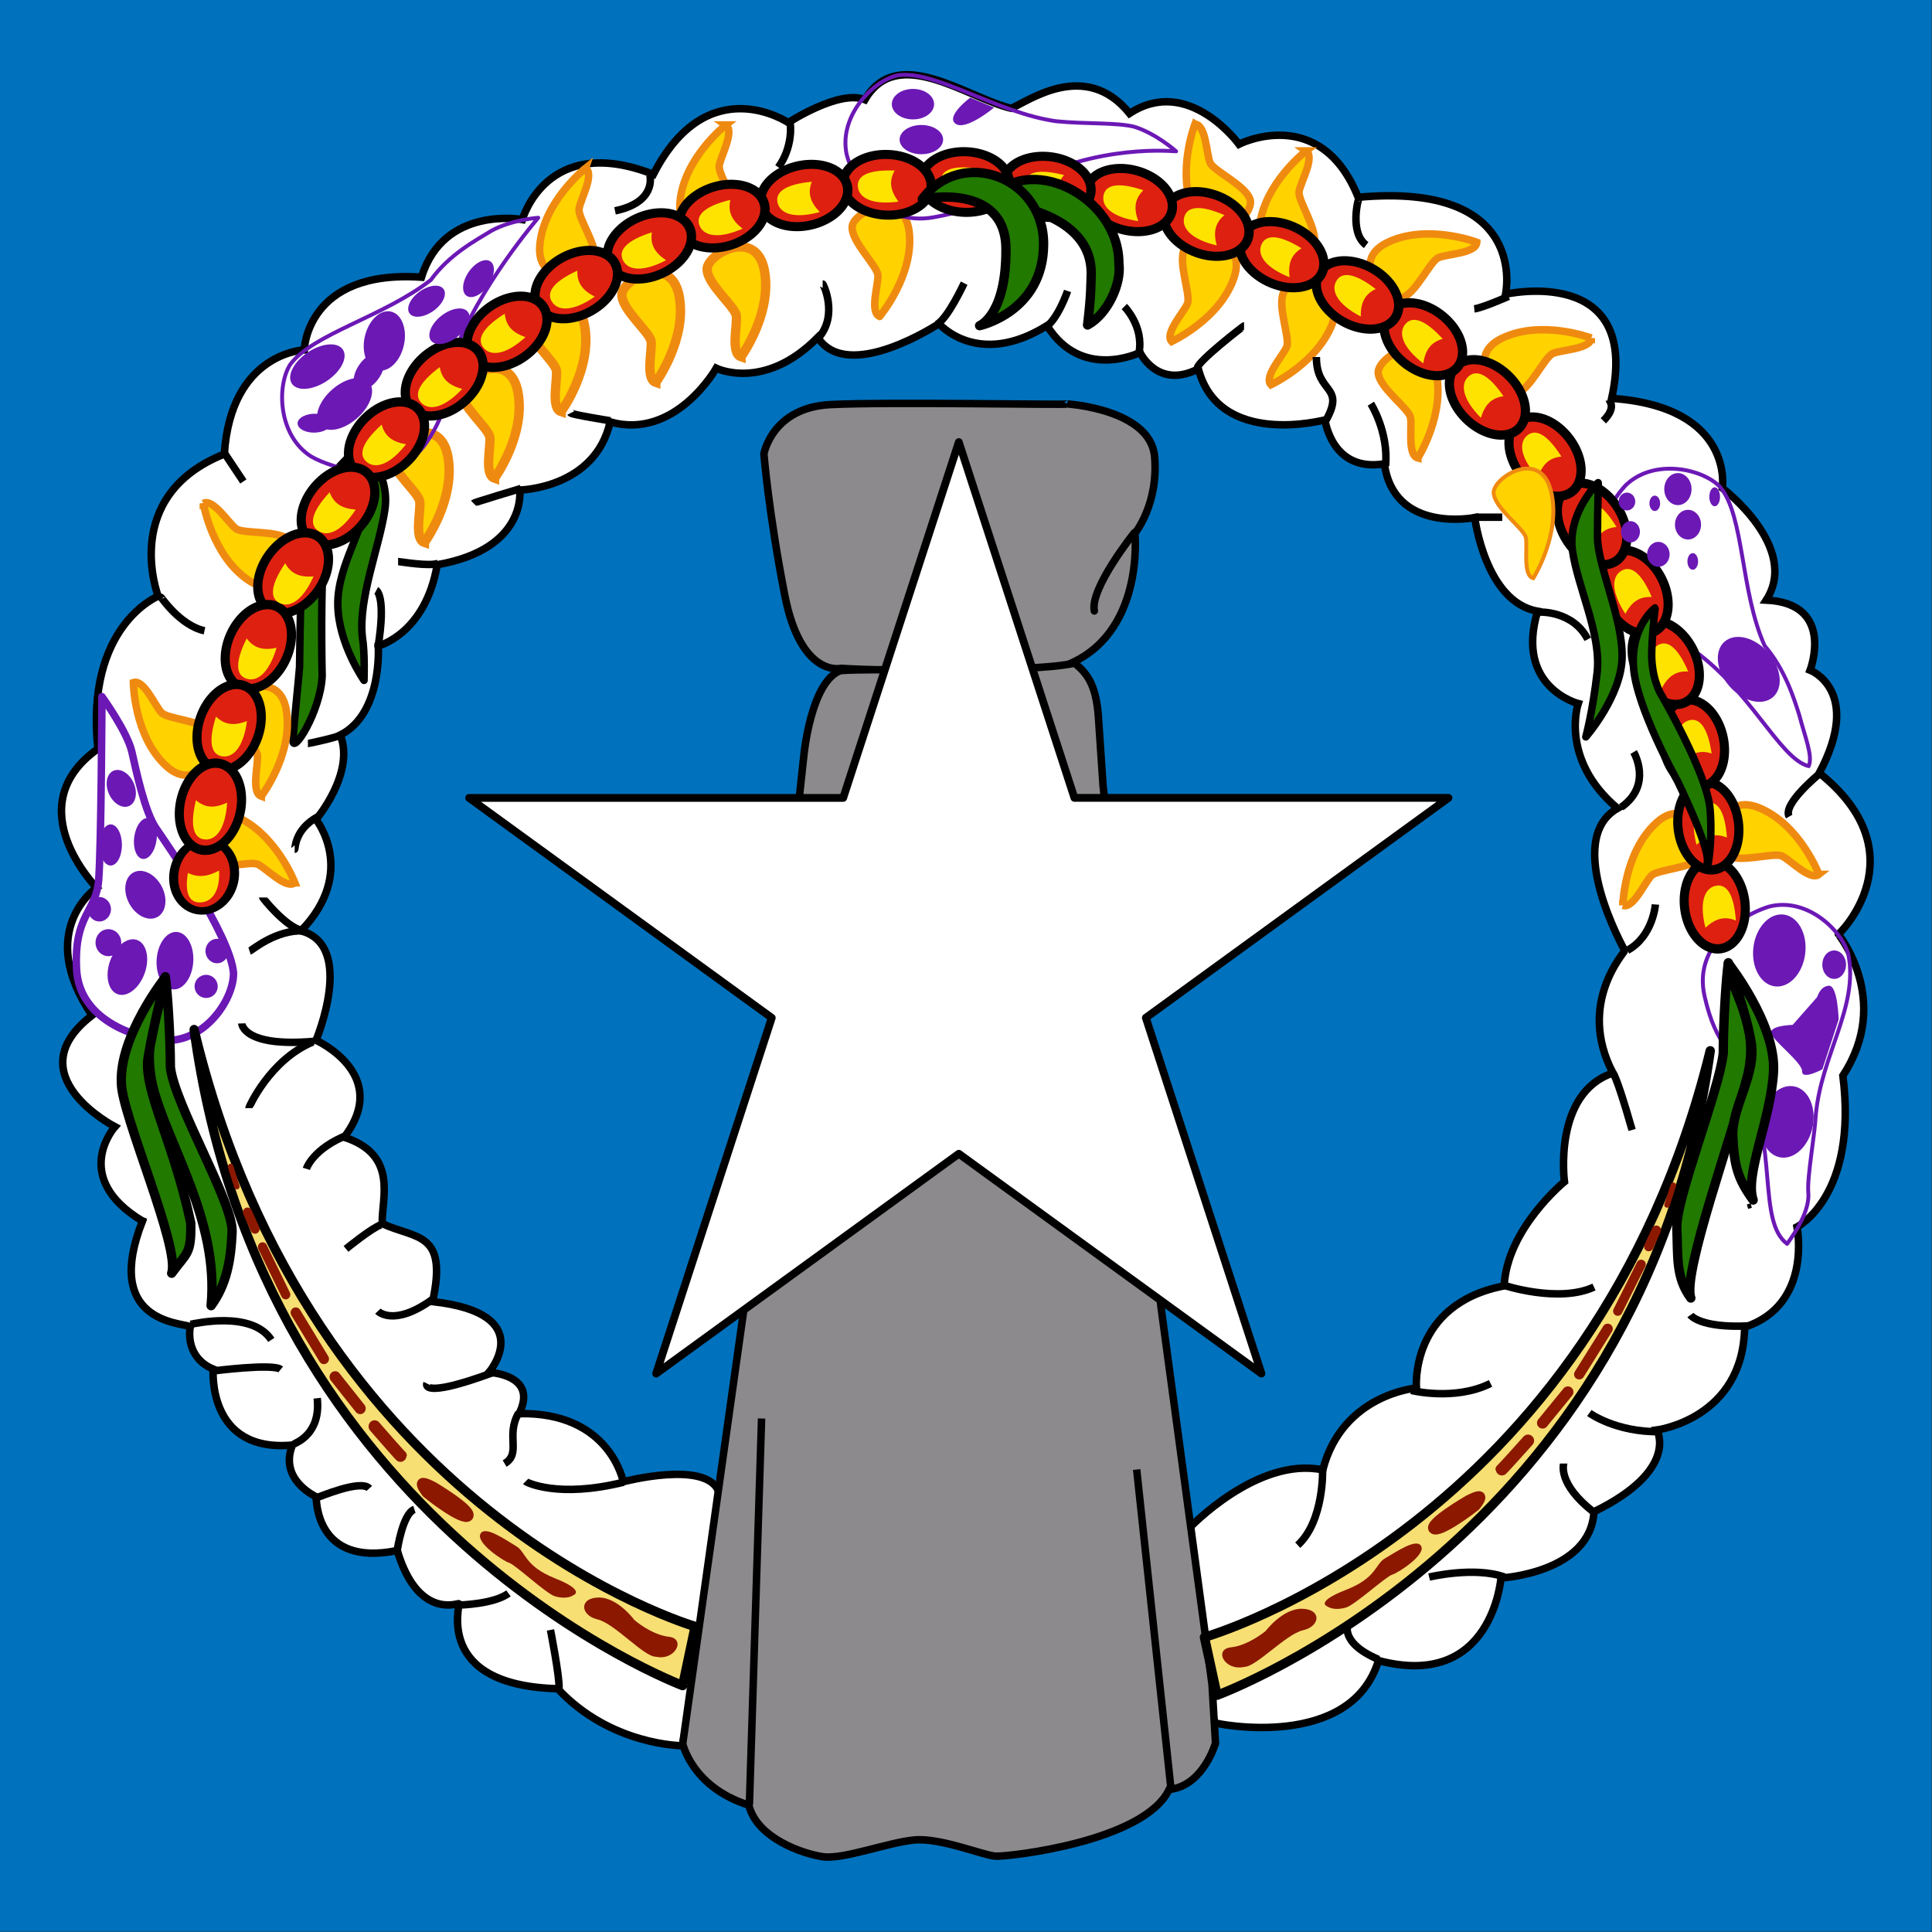<svg xmlns="http://www.w3.org/2000/svg" viewBox="0 0 512 512" xmlns:xlink="http://www.w3.org/1999/xlink"><rect x="0" y="0" width="512" height="512" fill="#333333" stroke="none"/><defs><path id="0" d="m232.84 119.03c.002-2.109-.794-4.058-2.087-5.114-1.293-1.055-2.887-1.055-4.18 0s-2.089 3-2.087 5.114c-.002 2.109.794 4.058 2.087 5.114 1.293 1.055 2.887 1.055 4.18 0s2.089-3 2.087-5.114"/><clipPath id="1"><path d="m248.03 0h496.06v496.06h-496.06z"/></clipPath></defs><g clip-path="url(#1)" transform="matrix(1.032 0 0 1.032-256 0)"><path fill="#0071bc" fill-rule="evenodd" d="m0 0h992.13v496.06h-992.13z"/><g><g fill-rule="evenodd"><g stroke="#000" stroke-width="1.92"><path fill="#fff" d="m553.43 392.43s17.493-18.502 34.31-14.97c5.05-19.511 24.05-21.02 24.05-21.02s-1.85-21.53 22.539-26.24c.673-14.634 15.475-26.744 15.475-26.744s-3.03-22.707 12.447-27.921c-9.419-17.998 3.196-31.12 3.03-31.454-.168-.336-15.979-28.426-1.85-36.5-14.97-12.615-10.09-26.912-10.09-26.912s-16.316-4.205-10.429-23.717c-13.456-2.355-16.15-24.05-16.15-24.05s-20.689 4.205-23.21-13.793c-13.624 2.187-15.14-11.269-15.306-11.269-.168 0-27.08 7.233-32.463-13.12-10.428 5.383-14.97-4.205-14.97-4.205s-14.97 7.401-23.885-6.896c-17.829 11.1-27.753-.505-27.753-.505s-23.38 15.475-31.12 3.532c-13.793 13.961-26.07 7.906-26.07 7.906s-10.429 18.502-27.25 13.792c-3.869 17.16-23.21 17.493-23.21 17.493s2.02 15.14-21.19 19.18c-3.03 17.829-15.14 20.857-15.14 20.857s1.177 17.325-9.756 22.875c3.869 9.756-6.224 21.698-6.224 21.698s10.765 13.456-3.869 28.594c14.13 3.7 3.869 28.09 3.869 28.09s19.511 8.747 7.233 24.894c13.961 4.541 9.587 15.643 9.756 22.2 8.915 4.04 16.82 2.02 12.952 20.02 27.417 3.03 14.465 18.17 14.465 18.17s12.783.505 7.737 10.597c23.38-.505 26.744 17.493 26.744 17.493s21.698-5.719 24.558 2.691c2.859 8.41-9.419 65.09-9.419 65.09s-18.334 0-31.958-14.633c-31.958-.841-24.894-21.866-25.399-21.866-.505 0-10.597 3.869-15.811-13.624-21.362 4.373-20.689-13.624-20.857-13.792-.168-.168-9.587-4.373-6.06-13.288-22.03 2.02-20.352-19.511-20.352-19.511-4.822-1.962-6.616-6.448-5.887-10.933-2.859-1.01-22.371-1.346-12.279-27.08-18.67-11.27-7.06-24.22-7.06-24.22s-25.735-13.288-5.887-28.594c-14.802-21.866 1.177-32.799 1.177-32.799s-20.521-20.857.336-35.659c-3.364-31.622 15.475-39.19 15.475-39.19s-9.924-25.735 16.988-36.5c1.682-26.07 20.521-26.744 20.521-26.744s.505-20.689 30.11-18.67c5.719-18.502 25.903-14.802 25.903-14.802s6.224-22.371 33.64-11.606c13.961-27.25 34.65-13.288 34.65-13.288s13.12-8.578 19.68-5.887c8.33-14.315 26.06-.555 37.529 2.215 4.156-1.616 18.987-12.812 30.425 1.317 15.14-9.924 28.09 7.905 28.09 7.905s20.857-10.596 30.613 13.624c44.24-4.04 37.845 24.894 37.845 24.894s34.818-7.906 27.25 26.744c31.622 2.187 28.426 23.04 28.426 23.04s20.02 15.14 11.269 28.762c17.829.841 11.269 17.998 11.269 17.998s13.624 5.214 2.355 26.408c26.07 20.857 5.05 41.546 4.878 41.38-.168-.168 13.961 16.82 1.177 36.33 3.869 30.949-11.774 38.855-11.774 38.855s4.04 20.02-13.456 25.735c-.336 23.548-22.539 26.408-22.539 26.408s5.887 10.229-16.15 20.994c-.869 15.757-23.885 17.02-23.885 17.02s-2.187 28.931-31.454 21.19c-7.103 23.21-41.38 16.316-42.05 15.979-.673-.337-6.56-49.788-6.56-49.956z"/><g fill="#217900" stroke-linejoin="round"><path d="m340.86 114.83c.086 0 7.418 6.359 6.05 15.944-1.369 9.584-6.904 22.908-5.792 32.834.68 3.979.423 11.11.423 11.11s-6.647-9.445-6.733-19.543 7.198-19.686 7.198-27.13-1.316-13.385-1.144-13.214z"/><path d="m337.22 117.69s-9.622 9.185-10.861 18.11c-.915 4.601-1.27 26.04-1.378 35.556-.216 2.919-1.426 14.444-1.683 18.637-.257 4.193 7.078-7.158 7.497-16.4-.229-9.567-.23-29.717.743-32.745.865-3.893.677-8.194 2.01-12.1 1.771-5.418 3.753-10.976 3.667-11.06z"/></g></g><g fill="#ffd200" stroke="#ef8a10" transform="matrix(1.92 0 0 1.92 249.65 5.172)"><path d="m155.88 42.98s6.499-2.998 8.356-8.581-5.624-5.637-6.613-3.862c-.988 1.775.843 6.193.371 7.361-.472 1.168-3.116 3.988-2.115 5.082z"/><g stroke-width="1.25"><path d="m98.28 45.02s4.219-5.781 3.125-11.563c-1.094-5.781-7.656-2.188-7.656-.156 0 2.031 3.75 5 3.906 6.25.156 1.25-.781 5 .625 5.469z"/><path d="m86.88 48.45s4.219-5.781 3.125-11.563c-1.094-5.781-7.656-2.188-7.656-.156 0 2.031 3.75 5 3.906 6.25.156 1.25-.781 5 .625 5.469z"/><path d="m74.22 52.36s4.219-5.781 3.125-11.563c-1.094-5.781-7.656-2.188-7.656-.156 0 2.031 3.75 5 3.906 6.25.156 1.25-.781 5 .625 5.469z"/><path d="m65.31 61.27s4.219-5.781 3.125-11.563c-1.094-5.781-7.656-2.188-7.656-.156 0 2.031 3.75 5 3.906 6.25.156 1.25-.781 5 .625 5.469z"/><path d="m55.938 69.861s4.219-5.781 3.125-11.563c-1.094-5.781-7.656-2.188-7.656-.156 0 2.031 3.75 5 3.906 6.25.156 1.25-.781 5 .625 5.469z"/></g><path d="m77.49 19.798s-5.618 4.434-6.119 10.296c-.501 5.862 6.786 4.166 7.332 2.21.546-1.956-2.267-5.824-2.082-7.07.186-1.246 2.097-4.606.869-5.435z"/><path d="m96.24 14.02s-5.618 4.434-6.119 10.296c-.501 5.862 6.786 4.166 7.332 2.209.546-1.956-2.267-5.824-2.082-7.07.186-1.246 2.097-4.606.869-5.435z"/><path d="m26.37 64.63s1.187 7.06 6.086 10.316c4.9 3.258 6.915-3.947 5.462-5.367s-6.197-.812-7.2-1.574c-1-.762-3.03-4.053-4.348-3.375z"/><path d="m17.01 88.6s.058 7.157 4.382 11.147c4.324 3.99 7.452-2.807 6.241-4.438s-5.991-1.78-6.862-2.691c-.87-.911-2.353-4.481-3.761-4.02z"/><path d="m38.61 115.37s-2.554-6.686-8-8.914c-5.445-2.228-6 5.233-4.298 6.338 1.704 1.105 6.236-.425 7.369.124 1.134.549 3.77 3.376 4.928 2.452z"/><path d="m34.12 103.8s4.331-5.698 3.35-11.5c-.981-5.801-7.612-2.336-7.652-.305-.04 2.031 3.652 5.072 3.784 6.325.132 1.253-.878 4.984.518 5.48z"/><path d="m169.16 48.761s6.499-2.998 8.356-8.581-5.624-5.637-6.613-3.862c-.988 1.775.843 6.193.371 7.361-.472 1.168-3.116 3.988-2.115 5.082z"/><path d="m188.81 58.56s3.823-6.05 2.345-11.746c-1.478-5.695-7.785-1.671-7.65.356.136 2.027 4.076 4.738 4.316 5.975.239 1.237-.445 5.04.989 5.415z"/><path d="m242.45 114.25s-2.564-6.682-8.01-8.903c-5.449-2.221-5.995 5.241-4.289 6.344 1.706 1.103 6.235-.434 7.37.114 1.135.548 3.774 3.371 4.931 2.445z"/><path d="m216.22 118.4s.149-7.155 4.523-11.09c4.374-3.935 7.416 2.9 6.184 4.516-1.231 1.616-6.01 1.704-6.895 2.603-.882.9-2.409 4.451-3.812 3.971z"/><path d="m212 42.52s-6.69-2.541-11.977.041c-5.287 2.583-.087 7.962 1.872 7.425 1.959-.537 3.832-4.938 4.996-5.419 1.164-.481 5.03-.567 5.109-2.048z"/><path d="m196.69 29.707s-6.69-2.541-11.977.041c-5.287 2.582-.087 7.962 1.872 7.426 1.959-.537 3.832-4.938 4.996-5.419 1.164-.481 5.03-.567 5.109-2.048z"/><path d="m173.86 17.489s-5.672 4.364-6.245 10.22c-.573 5.856 6.734 4.249 7.304 2.299.57-1.95-2.196-5.852-1.995-7.095.201-1.244 2.154-4.58.935-5.424z"/><path d="m158.99 13.912s-2.587 6.673-.04 11.977c2.547 5.304 7.961.141 7.438-1.822-.523-1.963-4.912-3.865-5.385-5.03-.473-1.168-.533-5.03-2.01-5.123z"/><path d="m116.82 39.627s4.626-5.46 3.954-11.306c-.672-5.846-7.478-2.737-7.625-.71-.147 2.026 3.378 5.258 3.443 6.517.065 1.258-1.141 4.93.227 5.5z"/></g><path fill="#8c8a8c" stroke="#000" stroke-width="1.92" d="m522.23 103.74s21.288 1.34 22.33 13.547-5.062 19.651-5.062 19.651 2.68 26.35-18.16 34.09c-22.33 2.68-57.31.595-57.31.595s-10.272 2.531-14.44-18.757c-4.168-21.288-5.359-36.32-5.359-36.32s2.084-11.91 17.12-12.654c15.04-.744 60.738.149 60.887-.149z"/></g><g stroke="#000"><g stroke-width="1.92"><path fill="none" stroke-linecap="round" d="m539.35 136.79s-11.463 14.291-10.272 20.1"/><path fill="#8c8a8c" fill-rule="evenodd" d="m524.02 170.28c2.829 2.382 5.508 5.061 6.104 13.845.596 8.783 1.191 17.567 1.191 17.567l14.887 133.98 13.1 96.91.893 15.04s-3.126 11.02-11.909 11.909c-6.401 13.398-41.09 17.269-44.512 17.12-3.126-.149-14.14-4.764-20.842-4.168-6.699.595-18.311 5.061-23.521 4.317-5.21-.744-16.971-4.764-19.06-13.249-14.589-4.615-16.971-15.78-16.971-15.78l15.78-112.1 15.333-141.72s1.786-18.906 9.379-21.735c7.89-.744 48.68.744 60.14-1.935z"/></g><g fill="none"><g stroke-width="1.92"><path d="m443.63 364.26l-3.126 99.15"/><path d="m539.95 377.36l8.783 81.73"/></g><path d="m285.28 312.74l-.327 1.144"/><path d="m697.12 309.15l.327 1.144"/></g></g><g fill="none"><g stroke="#6b18b5" stroke-linejoin="round"><path stroke-width="1.92" d="m274.24 178.89s6.522 9.03 7.693 14.215c1.171 5.184 3.345 15.386 6.188 19.566 2.843 4.181 19.06 27.427 19.901 37.13.167 6.355-6.689 17.225-16.891 17.392-6.355-.167-22.744-4.348-23.413-18.396-.669-14.05 5.02-14.382 5.686-22.911.669-8.529.836-46.826.836-46.993z"/><path d="m386.28 55.917s-6.753.481-11.951 3.3c-4.03 2.484-10.851 6.06-15.619 12.668-12.13 9.454-30.371 13.865-36.12 21.719-3.444 5.343-3.233 18.19 5.397 23.636 5.517 3.159 21.693 8.101 29.562-3.555 7.87-11.656 3.185-14.896 7.04-22.531 6.368-17.502 21.605-35.09 21.692-35.24z"/><path d="m550.08 38.857s-5.04-4.516-10.684-6.29c-4.586-1.166-12.224-.659-20.13-1.434-15.227-2.136-30.926-13.148-40.57-11.818-6.234 1.242-15.319 10.334-13.226 20.319 1.568 6.161 8.458 18.62 22.306 16.17 13.848-2.455 13.728-5.475 21.898-8.01 19.926-11.173 40.24-8.891 40.4-8.928z"/><path d="m712.52 196.74c1.137-2.598-.957-7.482-2.444-13.206-1.444-4.507-3.599-11.501-8.871-17.718-6.265-14.04-5.191-33.3-11.433-40.771-4.36-4.627-16.885-7.507-24.24-.437-4.391 4.597-13.07 19.11-3.649 29.551 9.425 10.438 13.532 6.506 20.02 12.09 15.461 10.385 23.03 28.589 30.62 30.494z"/><path d="m706.98 319.41c2.111-2.923 5.892-8.557 5.442-13.249-.356-3.716 1.703-14.982 1.928-19.897 1.397-15.313 10.982-27.742 8.376-41.05-1.542-6.167-10.575-14.964-20.447-12.391-6.078 1.864-19.61 9.31-16.489 23.02 3.121 13.713 7.552 13.486 10.482 21.523 8.413 16.616 3.03 36.35 10.708 42.04z"/></g><g stroke="#000" stroke-width="1.92"><path d="m594.29 416.76s-2.596 4.992 7.787 9.385"/><path d="m615.06 404.98s11.581-2.795 19.368 0"/><path d="m649.6 375.82c0 .2-1.597 5.192 7.588 12.38"/><path d="m656.19 362.85s6.789 4.992 18.17 4.792"/><path d="m587.7 377.42s.399 13.178-6.389 19.368"/><path d="m610.46 357.05s11.182 2.795 20.367-1.797"/><path d="m682.15 337.69s2.396 3.394 14.776 2.796"/><path d="m633.83 329.9c.399.2 14.576 4.792 23.562.599"/><path d="m662.18 275.59s.599-.799 4.992 14.576"/><path d="m673.16 232.26s-.599 8.186-7.188 11.781"/><path d="m715.29 198.71s-9.584 7.787-7.787 10.982"/><path d="m667.57 193.12s4.992 8.386-3.195 14.177"/><path d="m643.41 157.18s8.586-.399 12.38 6.988"/><path d="m627.24 132.82h6.589"/><path d="m661.38 102.87c0 .2 1.797 1.797-1.597 5.192"/><path d="m600.08 103.67s4.593 7.188 3.794 15.974"/><path d="m626.64 79.31c1.997-.2 8.786-3.195 8.786-3.195"/><path d="m597.09 50.754c-.2 0-2.596 8.985 1.797 12.18"/><path d="m586.1 91.69c0 9.584 7.588 7.188 2.396 16.373"/><path d="m567.53 83.7c-.2 0-11.98 9.185-11.98 10.782"/><path d="m536.78 78.71s4.992 4.992 3.794 11.781"/><path d="m522.21 74.72s-2.596 7.588-5.99 9.584"/><path d="m495.65 72.72c-.2.399-4.193 8.985-6.989 10.583"/><path d="m459.31 72.918c.2 0 3.993 7.987-.998 13.778"/><path d="m450.92 31.585c.2.2.799 6.19-2.995 11.381"/><path d="m414.98 45.16c0 .2 1.597 6.789-8.985 8.985"/><path d="m394.62 106.06c.2.399 10.183 1.997 10.183 1.997"/><path d="m369.66 129.23c.2-.2 12.18-3.794 12.18-3.794"/><path d="m350.29 144.2c.399 0 8.386 1.398 10.383.399"/><path d="m344.7 151.59s2.596 1.398.399 14.776"/><path d="m305.76 116.45l4.792 7.188"/><path d="m289.39 153.39c0-.2 4.792 7.188 11.182 8.586"/><path d="m327.13 190.93c.2 0 7.787-1.598 8.985-2.396"/><path d="m323.73 218.08c.2 0-.2-4.992 5.99-8.386"/><path d="m315.54 230.46c0 .2 5.791 7.388 9.784 8.386"/><path d="m312.15 244.24c.599-.2 6.789-5.591 13.977-5.192"/><path d="m310.15 262.81s.2 6.19 18.57 4.593"/><path d="m311.95 284.57c0-.2 5.391-12.38 16.373-16.972"/><path d="m326.73 300.15s1.597-5.192 10.782-8.786"/><path d="m336.91 320.71s6.589-5.391 8.985-6.19"/><path d="m345.1 336.69s3.993 4.193 13.977-2.995"/><path d="m296.97 340.08c1.198-.2 15.774-3.594 20.766 3.994"/><path d="m302.77 352.06s15.375-1.997 17.372-.399"/><path d="m357.68 355.26s-1.997 4.193 16.972-2.795"/><path d="m381.24 362.85c-3.394 5.79.799 10.383-3.594 12.979"/><path d="m323.53 370.83c.599-.399 6.989-2.596 5.99-11.781"/><path d="m329.32 384.61c.799-.2 11.381-4.792 13.578-2.396"/><path d="m350.09 397.99s1.398-9.385 4.393-10.383"/><path d="m366.06 412.16s8.786-.2 12.58-2.995"/><path d="m383.03 380.42c.2.2 8.187 4.393 25.16.2"/><path d="m389.42 418.55s2.396 12.18 2.196 14.976"/></g></g><g fill-rule="evenodd"><g fill="#de2010" stroke="#000" stroke-width="1.25" transform="matrix(1.92 0 0 1.92 249.65 3.738)"><use transform="matrix(.963-.12.124.992-6.447 28.447)" xlink:href="#0"/><use transform="matrix(.963-.12.124.992-7.308 17.88)" xlink:href="#0"/><use transform="matrix(.949-.205.211.978-16.448 27.945)" xlink:href="#0"/><use transform="matrix(.865-.44.453.892-29.753 81.13)" xlink:href="#0"/><use transform="matrix(.865-.44.453.892-33.93 71.67)" xlink:href="#0"/><use transform="matrix(.825-.511.527.85-39.27 83.8)" xlink:href="#0"/><use transform="matrix(.772-.589.607.795-42.963 99.18)" xlink:href="#0"/><use transform="matrix(.678-.694.715.699-42.03 126.69)" xlink:href="#0"/><use transform="matrix(.611-.754.777.63-42.664 140.85)" xlink:href="#0"/><use transform="matrix(.478-.845.87.492-32.12 172.16)" xlink:href="#0"/><use transform="matrix(.399-.885.912.411-29.19 185.56)" xlink:href="#0"/><use transform="matrix(.339-.91.937.349-28.529 194.55)" xlink:href="#0"/><use transform="matrix(.268-.933.961.276-25.473 205.3)" xlink:href="#0"/><use transform="matrix(.121-.963.992.125-6.53 228.37)" xlink:href="#0"/><use transform="matrix(.039-.97.999.04.437 239.44)" xlink:href="#0"/><use transform="matrix(.039-.97.999.04-10.01 239.81)" xlink:href="#0"/><use transform="matrix(-.216-.946.975-.223 40.07 267.06)" xlink:href="#0"/><use transform="matrix(-.294-.925.953-.302 49.52 274.42)" xlink:href="#0"/><use transform="matrix(-.402-.884.91-.414 69.63 282.36)" xlink:href="#0"/><use transform="matrix(-.476-.846.872-.49 81.3 287.89)" xlink:href="#0"/><use transform="matrix(-.565-.789.813-.582 99.41 292.12)" xlink:href="#0"/><use transform="matrix(-.629-.739.761-.649 111.83 295)" xlink:href="#0"/><use transform="matrix(-.681-.692.713-.701 121.72 298.53)" xlink:href="#0"/><use transform="matrix(-.736-.632.651-.759 135.19 300.6)" xlink:href="#0"/><use transform="matrix(-.8-.55.567-.824 153.82 298.54)" xlink:href="#0"/><use transform="matrix(-.882-.405.417-.909 185.77 285.35)" xlink:href="#0"/><use transform="matrix(-.915-.323.333-.943 199.41 281.42)" xlink:href="#0"/><use transform="matrix(-.966-.072.092-.798 236.41 226.61)" xlink:href="#0"/><use transform="matrix(-.946-.216.222-.975 217.21 271.39)" xlink:href="#0"/></g><g fill="#ffe300"><path d="m679.93 195.92c2.466-2.64 4.76-3.386 7.663-2.423-1.024-6.964-3.227-9.327-5.912-8.488-2.684.839-3.899 4.418-1.751 10.912"/><path d="m683.7 216.93c2.658-2.446 5-3.02 7.824-1.839-.496-7.02-2.515-9.543-5.255-8.91-2.74.634-4.221 4.112-2.569 10.748"/><path d="m674.78 176.73c1.715-3.179 3.744-4.484 6.796-4.29-2.759-6.476-5.49-8.201-7.874-6.708-2.383 1.493-2.649 5.264 1.077 10.999"/><path d="m665.43 157.61c1.715-3.179 3.744-4.484 6.796-4.29-2.759-6.476-5.49-8.201-7.874-6.708-2.383 1.493-2.649 5.264 1.077 10.999"/><path d="m643 122.57c1.181-3.414 2.975-5.03 6.02-5.327-3.764-5.948-6.737-7.212-8.849-5.356s-1.769 5.621 2.831 10.682"/><path d="m628.34 107.3c1.052-3.456 2.783-5.136 5.813-5.55-3.986-5.802-7-6.952-9.05-5.02-2.041 1.935-1.555 5.684 3.232 10.568"/><path d="m597.51 81.29c-.064-3.612 1.066-5.744 3.821-7.07-5.579-4.292-8.805-4.457-10.151-1.988-1.346 2.469.271 5.887 6.33 9.06"/><path d="m613.55 93.32c.563-3.568 2.044-5.472 4.987-6.302-4.751-5.193-7.9-5.915-9.653-3.715-1.753 2.199-.753 5.845 4.666 10.02"/><path d="m579.21 71.19c-.436-3.586.467-5.823 3.071-7.427-5.992-3.693-9.218-3.525-10.302-.93-1.084 2.595.877 5.827 7.231 8.357"/><path d="m560.51 63.03c-.945-3.487-.371-5.83 1.976-7.79-6.459-2.798-9.628-2.169-10.329.554-.701 2.724 1.702 5.642 8.352 7.236"/><path d="m540.36 56.784c-1.237-3.394-.863-5.778 1.31-7.93-6.672-2.241-9.777-1.346-10.245 1.426-.468 2.773 2.173 5.478 8.935 6.503"/><path d="m520.57 52.952c-1.479-3.296-1.279-5.7.733-8-6.817-1.753-9.849-.636-10.115 2.164-.267 2.8 2.564 5.306 9.382 5.84"/><path d="m499.61 51.35c-1.813-3.125-1.863-5.537-.101-8.04-6.962-1.036-9.861.389-9.836 3.201.025 2.812 3.1 5.01 9.937 4.836"/><path d="m458.57 54.44c-2.512-2.595-3.142-4.924-2.036-7.775-7.01.673-9.477 2.755-8.774 5.478.702 2.723 4.217 4.117 10.81 2.297"/><path d="m478.77 51.778c-2.138-2.912-2.447-5.304-.965-7.979-7.03-.282-9.762 1.447-9.435 4.24.327 2.793 3.621 4.649 10.399 3.739"/><path d="m438.75 58.719c-2.859-2.208-3.816-4.423-3.129-7.403-6.838 1.67-8.984 4.085-7.898 6.679 1.086 2.595 4.764 3.469 11.03.724"/><path d="m400.8 76.17c-3.226-1.624-4.588-3.616-4.48-6.672-6.395 2.94-8.04 5.719-6.483 8.06 1.559 2.341 5.337 2.5 10.964-1.387"/><path d="m419.1 66.82c-3.01-2-4.115-4.147-3.637-7.167-6.705 2.142-8.678 4.7-7.414 7.212 1.264 2.513 4.993 3.129 11.05-.045"/><path d="m366.76 99.87c-3.494-.916-5.241-2.581-5.772-5.592-5.642 4.209-6.674 7.27-4.661 9.234 2.01 1.964 5.74 1.333 10.434-3.641"/><path d="m383 86.58c-3.412-1.187-5.02-2.983-5.317-6.03-5.954 3.754-7.223 6.725-5.37 8.84 1.853 2.116 5.618 1.778 10.687-2.813"/><path d="m352.33 114.08c-3.563-.595-5.454-2.094-6.257-5.04-5.236 4.704-5.986 7.847-3.803 9.619 2.183 1.773 5.838.805 10.06-4.575"/><path d="m339.4 130.86c-3.602-.269-5.621-1.59-6.689-4.456-4.787 5.16-5.249 8.357-2.914 9.924 2.335 1.568 5.887.272 9.603-5.469"/><path d="m328.58 148.02c-3.601.286-5.798-.71-7.292-3.379-3.941 5.832-3.907 9.06-1.36 10.254 2.548 1.192 5.859-.632 8.652-6.875"/><path d="m319.08 166.35c-3.533.751-5.841.048-7.669-2.404-3.151 6.294-2.698 9.493-.018 10.343 2.681.851 5.727-1.387 7.687-7.94"/><path d="m311.48 185.16c-3.37 1.301-5.76.973-7.953-1.158-2.114 6.714-1.16 9.801 1.621 10.216 2.782.416 5.435-2.277 6.332-9.06"/><path d="m306.39 206.11c-3.275 1.524-5.682 1.356-8.01-.623-1.659 6.84-.501 9.856 2.302 10.08 2.803.228 5.271-2.636 5.711-9.461"/><path d="m304.32 223.56c-3.083 1.633-5.486 1.826-8.01.591-.917 5.575.551 7.778 3.353 7.579 2.802-.199 4.942-2.772 4.653-8.17"/><path d="m657.08 140.57c1.233-3.395 3.051-4.982 6.098-5.235-3.673-6-6.626-7.314-8.767-5.489-2.14 1.824-1.854 5.594 2.668 10.724"/><path d="m686 238.23c2.658-2.446 5-3.02 7.824-1.839-.496-7.02-2.515-9.543-5.255-8.91-2.74.634-4.221 4.112-2.569 10.748"/></g><g fill="#217900" stroke="#000" stroke-linejoin="round" stroke-width="1.92"><path d="m658.45 123.94c-.086 0-7.958 7.873-6.589 17.457 1.369 9.584 7.445 21.394 6.332 31.32-1.113 9.927-2.91 16.516-2.91 16.516s9.242-10.526 9.328-20.624c.086-10.1-6.333-23.362-6.333-30.807s.342-14.03.171-13.863z"/><path d="m673.08 156.11s-6.162 4.536-5.562 14.976c.599 10.44 11.381 29.609 11.381 29.609s7.873 16.17 7.616 20.367c-.257 4.193 1.455-4.02.685-13.264-.77-9.242-12.665-29.609-12.665-29.609s-2.567-4.193-2.311-11.125c.257-6.932.941-10.868.856-10.954z"/></g><g fill="#6b18b5"><path d="m487.93 26.748c0-2.161-2.43-3.913-5.428-3.913s-5.429 1.752-5.428 3.913c0 2.161 2.43 3.913 5.428 3.913s5.429-1.752 5.428-3.913"/><path d="m490.25 35.848c0-2.072-2.502-3.752-5.588-3.752-3.086 0-5.588 1.68-5.588 3.752s2.502 3.752 5.588 3.752c3.086 0 5.588-1.68 5.588-3.752"/><path d="m497.19 25.07s-6.386 4.79-3.752 6.705c2.634 1.916 9.898-4.151 9.898-4.151l-6.147-2.555"/><path d="m684.88 134.73c.002-1.362-.636-2.62-1.674-3.302-1.037-.681-2.316-.681-3.353 0-1.037.681-1.676 1.94-1.674 3.302-.002 1.362.636 2.62 1.674 3.302 1.037.681 2.316.681 3.353 0 1.037-.681 1.676-1.94 1.674-3.302"/><path d="m682.44 125.6c0-2.271-1.568-4.112-3.503-4.112s-3.503 1.841-3.503 4.112 1.568 4.112 3.503 4.112 3.503-1.841 3.503-4.112"/><path d="m684.12 144.17c0-1.178-.614-2.132-1.371-2.132-.757 0-1.371.954-1.371 2.132s.614 2.132 1.371 2.132c.757 0 1.371-.954 1.371-2.132"/><path d="m689.75 127.57c0-1.346-.614-2.437-1.371-2.437-.757 0-1.371 1.091-1.371 2.437s.614 2.437 1.371 2.437c.757 0 1.371-1.091 1.371-2.437"/><path d="m674.37 129.25c0-1.093-.614-1.98-1.371-1.98-.757 0-1.371.886-1.371 1.98 0 1.093.614 1.98 1.371 1.98.757 0 1.371-.886 1.371-1.98"/><path d="m676.81 142.35c0-1.767-1.295-3.199-2.893-3.199s-2.894 1.433-2.893 3.199c0 1.767 1.295 3.199 2.893 3.199s2.894-1.433 2.893-3.199"/><path d="m669.19 136.56c0-1.514-1.091-2.741-2.437-2.741-1.346 0-2.437 1.227-2.437 2.741s1.091 2.741 2.437 2.741c1.346 0 2.437-1.227 2.437-2.741"/><path d="m667.98 128.79c0-.817-.405-1.572-1.065-1.981-.66-.409-1.474-.409-2.134 0-.66.409-1.066 1.164-1.065 1.981 0 .817.405 1.572 1.065 1.981.66.409 1.474.409 2.134 0 .66-.409 1.066-1.164 1.065-1.981"/><path d="m702.69 168.28c-3.145-4.151-8.181-5.901-11.248-3.907-3.066 1.994-3 6.975.143 11.126 3.145 4.151 8.181 5.901 11.248 3.907 3.066-1.994 3-6.975-.143-11.126"/><path d="m711.63 244.87c.61-5.094-1.875-9.58-5.549-10.02-3.674-.44-7.147 3.333-7.757 8.428-.61 5.094 1.875 9.58 5.549 10.02 3.674.44 7.147-3.333 7.757-8.428"/><path d="m713.52 289.45c1.047-5.02-1.041-9.706-4.663-10.461-3.623-.755-7.408 2.704-8.456 7.726-1.047 5.02 1.041 9.706 4.663 10.461 3.623.755 7.408-2.704 8.456-7.726"/><path d="m722.11 247.72c0-2.02-1.364-3.655-3.046-3.655s-3.046 1.636-3.046 3.655c0 2.02 1.364 3.655 3.046 3.655s3.046-1.636 3.046-3.655"/><path d="m714.65 256.1l-6.244 7.081s-5.863.152-5.558 2.056c.305 1.904 8.07 7.614 7.995 9.899-.076 2.284 5.178-.533 5.178-.533s4.188-12.716 4.188-12.792c0-.076-.228-8.833-2.513-8.68-2.284.152-2.903 2.808-3.046 2.97"/><path d="m303.97 253.3c0-1.641-1.33-2.971-2.972-2.971-1.641 0-2.972 1.33-2.972 2.971s1.33 2.971 2.972 2.971 2.972-1.33 2.972-2.971"/><path d="m306.77 244.22c0-1.732-1.33-3.137-2.972-3.137s-2.972 1.404-2.972 3.137c0 1.732 1.33 3.137 2.972 3.137 1.641 0 2.972-1.404 2.972-3.137"/><path d="m282.37 201.04c-1.115-2.498-3.435-3.89-5.184-3.11-1.748.78-2.262 3.438-1.148 5.935 1.115 2.498 3.435 3.89 5.184 3.11 1.748-.78 2.262-3.438 1.148-5.935"/><path d="m289.74 227.94c-1.531-3.238-4.719-5.04-7.121-4.03s-3.108 4.455-1.577 7.693 4.719 5.04 7.121 4.03 3.108-4.455 1.577-7.693"/><path d="m297.63 247.67c.496-4.04-1.18-7.758-3.743-8.297-2.563-.538-5.04 2.303-5.539 6.347-.496 4.04 1.18 7.758 3.743 8.297 2.563.538 5.04-2.303 5.539-6.347"/><path d="m284.97 250.55c1.585-3.753.992-7.785-1.326-9s-5.481.833-7.07 4.586-.992 7.785 1.326 9 5.481-.833 7.07-4.586"/><path d="m279.2 242.07c0-1.915-1.478-3.467-3.302-3.467s-3.302 1.552-3.302 3.467 1.478 3.467 3.302 3.467 3.302-1.552 3.302-3.467"/><path d="m276.56 233.49c0-1.732-1.33-3.137-2.972-3.137-1.641 0-2.972 1.404-2.972 3.137 0 1.732 1.33 3.137 2.972 3.137s2.972-1.404 2.972-3.137"/><path d="m279.37 216.98c0-2.918-1.293-5.283-2.889-5.283-1.596 0-2.889 2.365-2.889 5.283 0 2.918 1.293 5.283 2.889 5.283s2.889-2.365 2.889-5.283"/><path d="m288.26 215.71c.385-2.892-.585-5.407-2.167-5.618-1.582-.21-3.176 1.963-3.561 4.856-.385 2.892.585 5.407 2.167 5.618 1.582.21 3.176-1.963 3.561-4.856"/><path d="m351.6 89.33c1.178-4.096-.037-8.212-2.712-9.194-2.675-.982-5.799 1.542-6.976 5.638-1.178 4.096.037 8.212 2.712 9.194 2.675.982 5.799-1.542 6.976-5.638"/><path d="m339.57 107.56c3.529-3 5.04-7.156 3.367-9.275-1.669-2.119-5.883-1.403-9.411 1.6s-5.04 7.156-3.367 9.275c1.669 2.119 5.883 1.403 9.411-1.6"/><path d="m332.55 97.44c3.489-2.578 4.98-6.143 3.329-7.962s-5.817-1.204-9.307 1.374c-3.489 2.578-4.98 6.143-3.329 7.962s5.817 1.204 9.307-1.374"/><path d="m359.61 79.65c2.353-1.799 3.358-4.286 2.245-5.556-1.113-1.269-3.923-.84-6.276.959s-3.358 4.286-2.245 5.556c1.113 1.269 3.923.84 6.276-.959"/><path d="m345.5 96.89c1.609-2.487 1.717-5.167.241-5.987-1.476-.82-3.977.531-5.586 3.02s-1.717 5.167-.241 5.987c1.476.82 3.977-.531 5.586-3.02"/><path d="m365.86 86.23c2.531-2.133 3.517-4.958 2.202-6.31-1.314-1.352-4.431-.719-6.962 1.413s-3.517 4.958-2.202 6.31c1.314 1.352 4.431.719 6.962-1.413"/><path d="m329.07 111.09c2.366-.118 4.151-1.296 3.988-2.632-.163-1.335-2.212-2.323-4.578-2.204-2.365.118-4.151 1.296-3.988 2.632.163 1.335 2.212 2.323 4.578 2.204"/><path d="m373.61 73.03c1.609-2.487 1.717-5.167.241-5.987-1.476-.82-3.977.531-5.586 3.02s-1.717 5.167-.241 5.987c1.476.82 3.977-.531 5.586-3.02"/></g><path fill="#ffd200" stroke="#ef8a10" d="m641.8 148.49s7.338-11.615 4.501-22.547c-2.837-10.933-14.945-3.207-14.685.684.261 3.891 7.824 9.1 8.284 11.47.46 2.374-.855 9.677 1.899 10.394z"/><g fill="#217900" stroke="#000" stroke-linejoin="round" stroke-width="2.4"><path d="m501.67 51.882s26.443 1.027 26.614 18.14c-.086 2.653 0 5.819-.941 13.435 5.22-2.824 8.729-10.697 8.04-15.746.086-17.372-23.619-29.27-33.717-15.832z"/><path d="m484.9 51.11s21.308-4.45 21.479 12.665c.171 17.11-6.76 19.853-6.76 19.853s16.345-3.509 16.43-20.88c.086-17.372-21.05-25.07-31.15-11.638z"/></g></g><g transform="matrix(1.92 0 0 1.92 249.65 5.767)"><g fill-rule="evenodd"><path fill="#f7df73" stroke="#000" stroke-linejoin="round" stroke-width="1.25" d="m160.26 215.97s51.958-14.677 67.65-78.44c-9.11 65.45-65.96 86.2-65.96 86.2l-1.687-7.76z" id="2"/><g fill="#8c1800"><path d="m165.59 219.94c1.606 0 5.579-4.395 7.861-4.903 2.282-.507 2.536-2.79-.084-2.874-2.62-.084-4.903 2.958-4.903 2.958s-2.282 1.944-4.649 2.198c-2.367.254-.845 3.212 1.775 2.62" id="7"/><path stroke="#8c1800" stroke-width="1.25" d="m195.51 197.62s-5.41 3.127-4.649 3.888c.761.761 5.579-2.958 5.663-3.043.084-.085 2.029-2.451-1.014-.845z" id="8"/><path d="m176.66 211.83s-1.606-.592 2.536-2.198c4.142-1.606 3.888-3.466 5.241-4.226 1.352-.761 4.226-2.789 4.818-1.606s-3.043 3.55-3.888 3.804c-.845.254-4.987 4.057-6.171 4.395-1.183.338-2.029.169-2.536-.169" id="9"/></g></g><g fill="none" stroke="#8c1800" stroke-linecap="round"><path stroke-width="1.625" d="m203.54 189.68c-3.55 3.973-3.55 3.888-3.55 3.888" id="3"/><path stroke-width="1.5" d="m208.87 183.17l-3.381 4.142" id="4"/><path stroke-width="1.375" d="m214.19 174.72l-3.804 6.086" id="5"/><g stroke-width="1.25"><path d="m218.67 166.1l-3.127 6.255" id="A"/><path d="m220.7 161.53l-1.014 2.198" id="B"/></g><path stroke-width=".75" d="m222.98 155.53l-.845 2.62" id="6"/></g></g><g transform="matrix(-1.902 0 0 1.954 731.39-4.333)"><g fill-rule="evenodd"><use xlink:href="#2"/><g fill="#8c1800"><use xlink:href="#7"/><use xlink:href="#8"/><use xlink:href="#9"/></g></g><g fill="none" stroke="#8c1800" stroke-linecap="round"><use xlink:href="#3"/><use xlink:href="#4"/><use xlink:href="#5"/><g stroke-width="1.25"><use xlink:href="#A"/><use xlink:href="#B"/></g><use xlink:href="#6"/></g></g><g stroke="#000" stroke-linejoin="round"><g fill="#217900" fill-rule="evenodd" stroke-width="2.4"><path d="m691.89 247.23c.49 7.678 8.01 15.03 5.065 28.426-3.758 15.193-16.99 51.3-14.703 57.669-3.921-5.391-3.267-10.456-3.594-17.971-.327-7.515 10.946-35.451 11.926-44.926 0-8.495.817-20.09 1.307-23.2z"/><path d="m691.89 247.39s12.253 15.52 11.599 27.773c-.653 12.253-7.515 26.629-5.228 33-3.921-5.391-4.901-8.822-5.228-16.337-.327-7.515 6.04-15.847 4.738-24.01-1.307-8.168-6.04-20.421-5.881-20.421z"/><path d="m290.51 250.82c-.49 7.678-6.208 14.539-3.268 27.936 3.757 15.193 17.15 34.471 15.03 56.53 3.921-5.392 5.065-11.436 5.391-18.951.327-7.515-14.867-32.837-15.847-42.31 0-8.495-.817-20.09-1.307-23.2z"/><path d="m290.51 250.99s-11.926 15.03-11.273 27.28c.163 8.168 15.193 42.31 12.906 48.684 3.921-5.391 5.064-4.738 4.901-12.906-4.411-20.911-12.253-34.31-10.946-42.476 1.307-8.168 4.575-20.584 4.411-20.584z"/></g><path fill="#fff" stroke-linecap="square" stroke-width="1.494" d="m99.96 125.78l22.17 68.23 71.74.003-58.04 42.17 22.17 68.23-58.04-42.15-58.04 42.16 22.17-68.23-58.04-42.17h71.74z" stroke-dashoffset="1" transform="matrix(1.339 0 0 1.339 360.43-54.894)"/></g></g></g></svg>